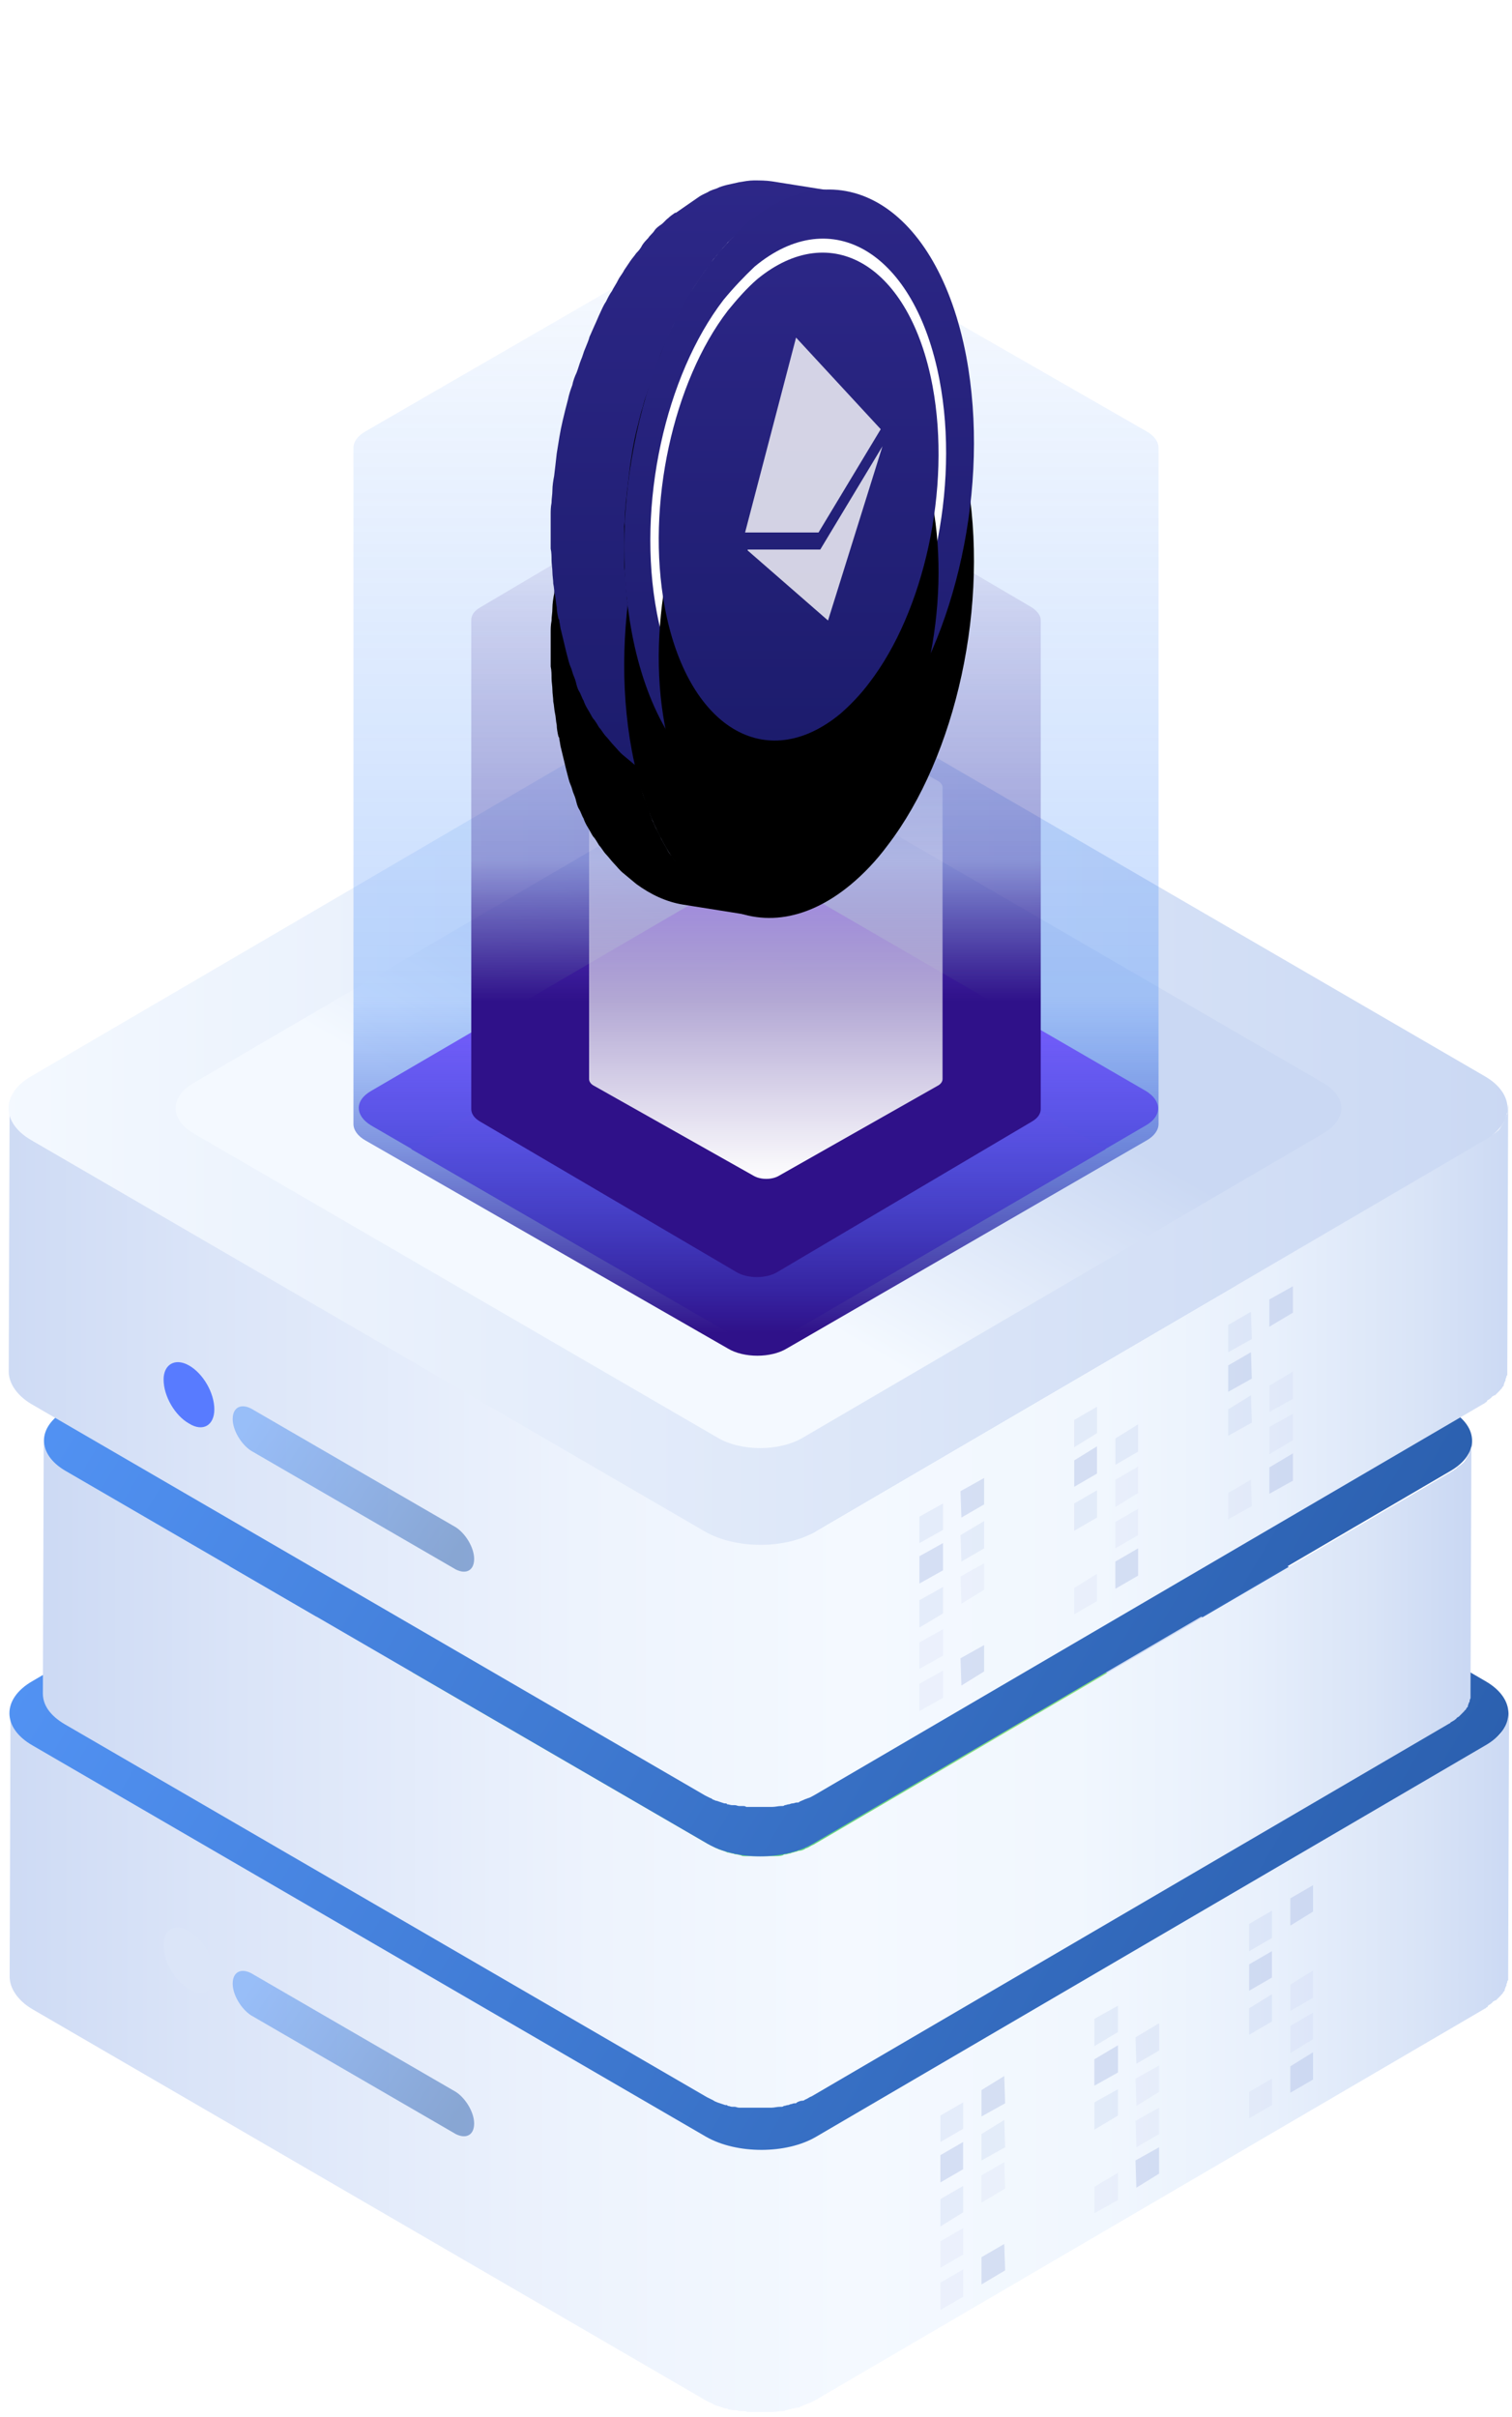 <?xml version="1.0" encoding="UTF-8"?>
<svg width="77px" height="123px" viewBox="0 0 77 123" version="1.1"
    xmlns="http://www.w3.org/2000/svg" xmlns:xlink="http://www.w3.org/1999/xlink">
    <!-- Generator: Sketch 56.3 (81716) - https://sketch.com -->
    <title>Group 9</title>
    <desc>Created with Sketch.</desc>
    <defs>
        <linearGradient x1="-0.016%" y1="50.469%" x2="99.953%" y2="50.469%"
            id="linearGradient-1">
            <stop stop-color="#CDDAF4" offset="0%"></stop>
            <stop stop-color="#DAE4F8" offset="13.14%"></stop>
            <stop stop-color="#EDF3FD" offset="38.28%"></stop>
            <stop stop-color="#F4F9FF" offset="55.66%"></stop>
            <stop stop-color="#F1F7FE" offset="72.39%"></stop>
            <stop stop-color="#E8F0FC" offset="83.73%"></stop>
            <stop stop-color="#D9E4F7" offset="93.45%"></stop>
            <stop stop-color="#CAD8F3" offset="100%"></stop>
        </linearGradient>
        <linearGradient x1="100%" y1="66.951%" x2="0%" y2="33.049%" id="linearGradient-2">
            <stop stop-color="#295DAB" offset="0%"></stop>
            <stop stop-color="#5495F7" offset="100%"></stop>
        </linearGradient>
        <linearGradient x1="36.954%" y1="63.227%" x2="63.029%" y2="36.779%"
            id="linearGradient-3">
            <stop stop-color="#F4F9FF" offset="0%"></stop>
            <stop stop-color="#CAD8F3" offset="100%"></stop>
        </linearGradient>
        <linearGradient x1="49.988%" y1="99.981%" x2="49.988%" y2="0.044%"
            id="linearGradient-4">
            <stop stop-color="#45CC86" offset="0%"></stop>
            <stop stop-color="#BAF281" offset="100%"></stop>
        </linearGradient>
        <linearGradient x1="49.986%" y1="99.977%" x2="49.986%" y2="-0.058%"
            id="linearGradient-5">
            <stop stop-color="#45CC86" offset="0%"></stop>
            <stop stop-color="#BAF281" offset="100%"></stop>
        </linearGradient>
        <linearGradient x1="0.062%" y1="50.301%" x2="100.012%" y2="50.301%"
            id="linearGradient-6">
            <stop stop-color="#CDDAF4" offset="0%"></stop>
            <stop stop-color="#DAE4F8" offset="13.14%"></stop>
            <stop stop-color="#EDF3FD" offset="38.28%"></stop>
            <stop stop-color="#F4F9FF" offset="55.66%"></stop>
            <stop stop-color="#F1F7FE" offset="72.39%"></stop>
            <stop stop-color="#E8F0FC" offset="83.73%"></stop>
            <stop stop-color="#D9E4F7" offset="93.45%"></stop>
            <stop stop-color="#CAD8F3" offset="100%"></stop>
        </linearGradient>
        <linearGradient x1="100%" y1="66.931%" x2="0%" y2="33.069%" id="linearGradient-7">
            <stop stop-color="#295DAB" offset="0%"></stop>
            <stop stop-color="#5495F7" offset="100%"></stop>
        </linearGradient>
        <linearGradient x1="-0.008%" y1="50.469%" x2="99.961%" y2="50.469%"
            id="linearGradient-8">
            <stop stop-color="#CDDAF4" offset="0%"></stop>
            <stop stop-color="#DAE4F8" offset="13.14%"></stop>
            <stop stop-color="#EDF3FD" offset="38.28%"></stop>
            <stop stop-color="#F4F9FF" offset="55.66%"></stop>
            <stop stop-color="#F1F7FE" offset="72.39%"></stop>
            <stop stop-color="#E8F0FC" offset="83.73%"></stop>
            <stop stop-color="#D9E4F7" offset="93.45%"></stop>
            <stop stop-color="#CAD8F3" offset="100%"></stop>
        </linearGradient>
        <linearGradient x1="0.057%" y1="50.007%" x2="100.005%" y2="50.007%"
            id="linearGradient-9">
            <stop stop-color="#F4F9FF" offset="0%"></stop>
            <stop stop-color="#CAD8F3" offset="100%"></stop>
        </linearGradient>
        <linearGradient x1="36.964%" y1="63.227%" x2="63.04%" y2="36.779%"
            id="linearGradient-10">
            <stop stop-color="#F4F9FF" offset="0%"></stop>
            <stop stop-color="#CAD8F3" offset="100%"></stop>
        </linearGradient>
        <linearGradient x1="50.003%" y1="99.982%" x2="50.003%" y2="0.046%"
            id="linearGradient-11">
            <stop stop-color="#7352FA" offset="0.126%"></stop>
            <stop stop-color="#A44BFE" offset="99.87%"></stop>
        </linearGradient>
        <linearGradient x1="50.004%" y1="99.978%" x2="50.004%" y2="-0.057%"
            id="linearGradient-12">
            <stop stop-color="#7352FA" offset="0.126%"></stop>
            <stop stop-color="#A44BFE" offset="99.87%"></stop>
        </linearGradient>
        <linearGradient x1="100%" y1="73.428%" x2="0%" y2="26.572%" id="linearGradient-13">
            <stop stop-color="#295DAB" offset="0%"></stop>
            <stop stop-color="#5495F7" offset="100%"></stop>
        </linearGradient>
        <linearGradient x1="59.209%" y1="98.255%" x2="59.209%" y2="-11.83%"
            id="linearGradient-14">
            <stop stop-color="#2f1189" offset="0%"></stop>
            <stop stop-color="#307FFB" stop-opacity="0.277" offset="26.819%"></stop>
            <stop stop-color="#5495F7" stop-opacity="0" offset="100%"></stop>
        </linearGradient>
        <linearGradient x1="49.983%" y1="95.336%" x2="49.983%" y2="0.113%"
            id="linearGradient-15">
            <stop stop-color="#2f1189" offset="0%"></stop>
            <stop stop-color="#2f1189" offset="5.495%"></stop>
            <stop stop-color="#2f1189" offset="16.16%"></stop>
            <stop stop-color="#2f1189" offset="30.184%"></stop>
            <stop stop-color="#2f1189" stop-opacity="0.307" offset="48.1%"></stop>
            <stop stop-color="#2f1189" stop-opacity="0" offset="100%"></stop>
        </linearGradient>
        <linearGradient x1="50.226%" y1="100.028%" x2="50.226%" y2="0.057%"
            id="linearGradient-16">
            <stop stop-color="#FFFFFF" offset="0%"></stop>
            <stop stop-color="#FFFFFF" stop-opacity="0.888" offset="11.13%"></stop>
            <stop stop-color="#FFFFFF" stop-opacity="0" offset="99.62%"></stop>
        </linearGradient>
        <linearGradient x1="50%" y1="0%" x2="50%" y2="100%" id="linearGradient-17">
            <stop stop-color="#2D2788" offset="0%"></stop>
            <stop stop-color="#1B1B6B" offset="100%"></stop>
        </linearGradient>
        <path
            d="M1.144,25.189 C1.1,25.006 1.012,24.869 0.968,24.686 C0.924,24.503 0.88,24.366 0.836,24.183 C0.792,24 0.748,23.817 0.704,23.634 C0.66,23.451 0.616,23.269 0.572,23.086 C0.528,22.949 0.528,22.811 0.484,22.629 C0.484,22.583 0.484,22.537 0.44,22.491 C0.396,22.309 0.352,22.08 0.352,21.897 C0.308,21.714 0.308,21.486 0.264,21.303 C0.22,21.12 0.22,20.891 0.176,20.709 C0.176,20.526 0.132,20.297 0.132,20.114 C0.132,19.931 0.088,19.703 0.088,19.52 C0.088,19.337 0.088,19.109 0.044,18.926 C0.044,18.743 0.044,18.56 0.044,18.331 C0.044,18.149 0.044,17.966 0.044,17.783 C0.044,17.6 0.044,17.417 0.044,17.189 C0.044,17.006 0.044,16.823 0.088,16.594 C0.088,16.366 0.132,16.183 0.132,15.954 C0.132,15.726 0.176,15.451 0.22,15.223 C0.264,14.857 0.308,14.491 0.352,14.08 C0.44,13.531 0.528,12.937 0.66,12.389 C0.748,12.023 0.836,11.657 0.924,11.337 C0.968,11.109 1.056,10.834 1.144,10.606 C1.188,10.377 1.276,10.149 1.364,9.966 C1.452,9.737 1.496,9.554 1.584,9.326 C1.672,9.143 1.716,8.914 1.804,8.731 C1.892,8.503 1.98,8.32 2.024,8.137 C2.112,7.954 2.2,7.726 2.288,7.543 C2.376,7.36 2.464,7.131 2.552,6.949 C2.64,6.766 2.728,6.537 2.86,6.354 C2.948,6.171 3.036,5.989 3.168,5.806 C3.256,5.623 3.388,5.44 3.476,5.257 C3.564,5.074 3.696,4.937 3.784,4.754 C3.872,4.617 4.004,4.434 4.092,4.297 C4.18,4.16 4.312,4.023 4.4,3.886 C4.444,3.84 4.444,3.84 4.488,3.794 C4.576,3.703 4.664,3.566 4.708,3.474 C4.796,3.337 4.928,3.2 5.016,3.109 C5.104,2.971 5.236,2.88 5.324,2.743 C5.412,2.606 5.544,2.514 5.676,2.423 C5.808,2.331 5.896,2.194 6.028,2.103 C6.116,2.011 6.248,1.92 6.38,1.829 C6.38,1.829 6.38,1.829 6.424,1.829 C6.556,1.737 6.688,1.646 6.82,1.554 C6.952,1.463 7.084,1.371 7.216,1.28 C7.348,1.189 7.48,1.097 7.612,1.006 C7.744,0.914 7.876,0.869 8.052,0.777 C8.184,0.686 8.36,0.64 8.492,0.594 C8.668,0.503 8.844,0.457 9.02,0.411 C9.24,0.366 9.416,0.32 9.636,0.274 C9.9,0.229 10.164,0.183 10.384,0.183 C10.692,0.183 11,0.183 11.308,0.229 L15.048,0.823 C14.74,0.777 14.432,0.731 14.124,0.777 C13.86,0.777 13.64,0.823 13.376,0.869 C13.156,0.914 12.98,0.96 12.76,1.006 C12.584,1.051 12.408,1.097 12.232,1.189 C12.1,1.234 11.924,1.326 11.792,1.371 C11.66,1.463 11.528,1.509 11.352,1.6 C11.22,1.691 11.088,1.783 10.956,1.874 C10.824,1.966 10.692,2.057 10.56,2.149 C10.428,2.24 10.296,2.331 10.164,2.423 C10.164,2.423 10.164,2.423 10.12,2.423 C9.988,2.514 9.9,2.606 9.768,2.697 C9.636,2.789 9.548,2.926 9.416,3.017 C9.284,3.109 9.196,3.246 9.064,3.337 C8.976,3.474 8.844,3.566 8.756,3.703 C8.668,3.84 8.536,3.931 8.448,4.069 C8.36,4.16 8.272,4.251 8.228,4.389 C8.184,4.434 8.184,4.434 8.14,4.48 C8.052,4.617 7.92,4.754 7.832,4.891 C7.744,5.029 7.612,5.211 7.524,5.349 C7.436,5.486 7.304,5.669 7.216,5.851 C7.128,6.034 6.996,6.217 6.908,6.4 C6.82,6.583 6.688,6.766 6.6,6.949 C6.512,7.131 6.424,7.314 6.292,7.543 C6.204,7.726 6.116,7.954 6.028,8.137 C5.94,8.32 5.852,8.549 5.764,8.731 C5.676,8.914 5.588,9.143 5.544,9.326 C5.456,9.509 5.412,9.737 5.324,9.92 C5.236,10.149 5.192,10.331 5.104,10.56 C5.016,10.789 4.972,10.971 4.884,11.2 C4.796,11.429 4.752,11.703 4.664,11.931 C4.576,12.297 4.488,12.617 4.4,12.983 C4.268,13.531 4.18,14.08 4.092,14.674 C4.048,15.04 4.004,15.406 3.96,15.817 C3.916,16.046 3.916,16.32 3.872,16.549 C3.872,16.777 3.828,16.96 3.828,17.189 C3.828,17.371 3.828,17.554 3.784,17.783 C3.784,17.966 3.784,18.149 3.784,18.377 C3.784,18.56 3.784,18.743 3.784,18.926 C3.784,19.109 3.784,19.291 3.784,19.52 C3.784,19.703 3.784,19.931 3.828,20.114 C3.828,20.297 3.872,20.526 3.872,20.709 C3.872,20.891 3.916,21.12 3.916,21.303 C3.916,21.486 3.96,21.714 4.004,21.897 C4.048,22.08 4.048,22.309 4.092,22.491 C4.136,22.674 4.136,22.903 4.18,23.086 C4.18,23.131 4.18,23.177 4.224,23.223 C4.268,23.36 4.268,23.497 4.312,23.68 C4.356,23.863 4.4,24.046 4.444,24.229 C4.488,24.411 4.532,24.594 4.576,24.777 C4.62,24.96 4.664,25.143 4.708,25.28 C4.752,25.463 4.796,25.6 4.884,25.783 C4.928,25.966 5.016,26.103 5.06,26.286 C5.104,26.469 5.192,26.606 5.236,26.789 C5.324,26.926 5.368,27.109 5.456,27.246 C5.544,27.429 5.632,27.566 5.676,27.703 C5.764,27.84 5.852,28.023 5.94,28.16 C6.028,28.343 6.116,28.48 6.248,28.617 C6.336,28.8 6.468,28.937 6.6,29.074 C6.732,29.257 6.864,29.394 6.996,29.531 C7.128,29.714 7.304,29.851 7.48,30.034 C7.7,30.217 7.92,30.446 8.14,30.583 C8.888,31.131 9.68,31.497 10.516,31.634 L6.776,31.04 C5.94,30.903 5.148,30.537 4.4,29.989 C4.18,29.806 3.96,29.623 3.74,29.44 C3.564,29.303 3.432,29.12 3.256,28.937 C3.124,28.8 2.992,28.617 2.86,28.48 C2.728,28.343 2.64,28.16 2.508,28.023 C2.42,27.886 2.332,27.703 2.2,27.566 C2.112,27.429 2.024,27.246 1.936,27.109 C1.848,26.971 1.76,26.789 1.716,26.651 C1.628,26.514 1.584,26.331 1.496,26.194 C1.408,26.057 1.364,25.874 1.32,25.691 C1.276,25.509 1.188,25.371 1.144,25.189 Z"
            id="path-18"></path>
        <filter x="-180.0%" y="-66.8%" width="459.9%" height="271.7%"
            filterUnits="objectBoundingBox" id="filter-19">
            <feOffset dx="0" dy="6" in="SourceAlpha" result="shadowOffsetOuter1"></feOffset>
            <feGaussianBlur stdDeviation="8" in="shadowOffsetOuter1" result="shadowBlurOuter1"></feGaussianBlur>
            <feColorMatrix values="0 0 0 0 0   0 0 0 0 0   0 0 0 0 0  0 0 0 0.029 0"
                type="matrix" in="shadowBlurOuter1"></feColorMatrix>
        </filter>
        <linearGradient x1="50%" y1="0%" x2="50%" y2="100%" id="linearGradient-20">
            <stop stop-color="#2D2788" offset="0%"></stop>
            <stop stop-color="#1B1B6B" offset="100%"></stop>
        </linearGradient>
        <path
            d="M8.184,4.389 C4.708,8.914 2.948,16.686 4.18,23.223 C5.632,30.857 10.604,33.92 15.312,30.034 C15.972,29.486 16.632,28.8 17.204,28.023 C20.68,23.497 22.44,15.726 21.208,9.143 C19.756,1.509 14.784,-1.554 10.076,2.331 C9.416,2.971 8.756,3.611 8.184,4.389 Z"
            id="path-21"></path>
        <filter x="-151.6%" y="-67.6%" width="403.2%" height="273.8%"
            filterUnits="objectBoundingBox" id="filter-22">
            <feOffset dx="0" dy="6" in="SourceAlpha" result="shadowOffsetOuter1"></feOffset>
            <feGaussianBlur stdDeviation="8" in="shadowOffsetOuter1" result="shadowBlurOuter1"></feGaussianBlur>
            <feColorMatrix values="0 0 0 0 0   0 0 0 0 0   0 0 0 0 0  0 0 0 0.029 0"
                type="matrix" in="shadowBlurOuter1"></feColorMatrix>
        </filter>
        <linearGradient x1="50%" y1="0%" x2="50%" y2="100%" id="linearGradient-23">
            <stop stop-color="#2D2788" offset="0%"></stop>
            <stop stop-color="#1B1B6B" offset="100%"></stop>
        </linearGradient>
        <path
            d="M9.064,6.811 C6.292,10.423 4.884,16.686 5.852,21.897 C6.996,28.023 11,30.446 14.784,27.337 C15.312,26.88 15.84,26.331 16.28,25.737 C19.052,22.126 20.46,15.863 19.492,10.651 C18.348,4.526 14.344,2.103 10.56,5.211 C10.032,5.669 9.548,6.217 9.064,6.811 Z"
            id="path-24"></path>
        <filter x="-189.5%" y="-84.6%" width="479.0%" height="317.4%"
            filterUnits="objectBoundingBox" id="filter-25">
            <feOffset dx="0" dy="6" in="SourceAlpha" result="shadowOffsetOuter1"></feOffset>
            <feGaussianBlur stdDeviation="8" in="shadowOffsetOuter1" result="shadowBlurOuter1"></feGaussianBlur>
            <feColorMatrix values="0 0 0 0 0   0 0 0 0 0   0 0 0 0 0  0 0 0 0.029 0"
                type="matrix" in="shadowBlurOuter1"></feColorMatrix>
        </filter>
    </defs>
    <g id="Invision-3" stroke="none" stroke-width="1" fill="none" fill-rule="evenodd">
        <g id="Home---Dark-Theme-2" transform="translate(-1180, -399)">
            <g id="Group-9" transform="translate(1180, 408)">
                <g id="Group" transform="translate(0, 25)">
                    <g transform="translate(0.446, 30.884)" id="Path">
                        <path
                            d="M76.359,22.425 C76.359,22.469 76.359,22.514 76.359,22.559 C76.359,22.604 76.359,22.649 76.314,22.649 C76.314,22.693 76.314,22.738 76.27,22.783 C76.27,22.828 76.225,22.828 76.225,22.872 C76.225,22.917 76.18,22.962 76.18,23.007 C76.18,23.051 76.136,23.051 76.136,23.096 C76.091,23.141 76.091,23.186 76.047,23.23 C76.047,23.275 76.002,23.275 76.002,23.32 C75.958,23.365 75.913,23.454 75.824,23.499 C75.824,23.499 75.779,23.544 75.779,23.544 C75.735,23.588 75.69,23.588 75.646,23.633 C75.601,23.678 75.557,23.678 75.512,23.723 C75.468,23.767 75.423,23.767 75.379,23.812 C75.334,23.857 75.289,23.857 75.245,23.902 L41.164,43.82 C41.031,43.909 40.941,43.954 40.808,43.999 C40.763,43.999 40.719,44.044 40.674,44.044 C40.585,44.088 40.451,44.133 40.362,44.178 C40.318,44.178 40.273,44.223 40.229,44.223 C40.184,44.223 40.095,44.268 40.006,44.268 C39.961,44.268 39.917,44.312 39.828,44.312 C39.739,44.312 39.694,44.357 39.605,44.357 C39.56,44.357 39.516,44.357 39.471,44.402 C39.338,44.447 39.159,44.447 39.026,44.447 C38.981,44.447 38.937,44.447 38.892,44.447 C38.803,44.447 38.714,44.447 38.625,44.447 C38.58,44.447 38.491,44.447 38.447,44.447 C38.358,44.447 38.313,44.447 38.224,44.447 C38.179,44.447 38.09,44.447 38.046,44.447 C37.957,44.447 37.912,44.447 37.823,44.447 C37.778,44.447 37.689,44.447 37.645,44.447 C37.556,44.447 37.511,44.447 37.467,44.402 C37.422,44.402 37.333,44.402 37.288,44.357 C37.199,44.357 37.155,44.312 37.066,44.312 C37.021,44.312 36.976,44.312 36.887,44.268 C36.798,44.268 36.709,44.223 36.62,44.223 C36.576,44.223 36.531,44.178 36.486,44.178 C36.353,44.133 36.219,44.088 36.085,44.044 C35.996,43.999 35.952,43.999 35.907,43.954 C35.863,43.954 35.818,43.909 35.818,43.909 C35.729,43.865 35.64,43.82 35.551,43.775 L1.247,23.857 C0.49,23.409 0.089,22.828 0.089,22.201 L0.045,35.718 C0.045,36.3 0.445,36.927 1.203,37.375 L35.506,57.293 C35.595,57.337 35.685,57.382 35.774,57.427 C35.818,57.427 35.863,57.472 35.863,57.472 C35.907,57.516 35.996,57.516 36.041,57.561 C36.041,57.561 36.041,57.561 36.085,57.561 C36.219,57.606 36.353,57.651 36.486,57.695 C36.486,57.695 36.486,57.695 36.531,57.695 C36.576,57.695 36.62,57.695 36.62,57.74 C36.709,57.74 36.798,57.785 36.887,57.785 C36.887,57.785 36.932,57.785 36.932,57.785 C36.976,57.785 37.021,57.785 37.021,57.785 C37.11,57.785 37.155,57.83 37.244,57.83 C37.288,57.83 37.288,57.83 37.333,57.83 C37.377,57.83 37.377,57.83 37.422,57.83 C37.467,57.83 37.556,57.83 37.6,57.875 C37.645,57.875 37.645,57.875 37.689,57.875 C37.734,57.875 37.734,57.875 37.778,57.875 C37.867,57.875 37.912,57.875 38.001,57.875 C38.046,57.875 38.046,57.875 38.09,57.875 C38.135,57.875 38.135,57.875 38.179,57.875 C38.268,57.875 38.313,57.875 38.402,57.875 C38.447,57.875 38.491,57.875 38.491,57.875 C38.491,57.875 38.536,57.875 38.536,57.875 C38.625,57.875 38.714,57.875 38.803,57.875 C38.848,57.875 38.892,57.875 38.892,57.875 C38.892,57.875 38.892,57.875 38.937,57.875 C39.07,57.875 39.249,57.83 39.382,57.83 C39.382,57.83 39.382,57.83 39.427,57.83 C39.471,57.83 39.516,57.83 39.56,57.785 C39.649,57.785 39.694,57.74 39.783,57.74 C39.828,57.74 39.872,57.695 39.961,57.695 C40.05,57.695 40.095,57.651 40.184,57.651 C40.184,57.651 40.229,57.651 40.229,57.651 C40.273,57.651 40.273,57.651 40.318,57.606 C40.407,57.561 40.54,57.516 40.63,57.472 C40.674,57.472 40.719,57.427 40.763,57.427 C40.897,57.382 41.031,57.293 41.12,57.248 L75.2,37.33 C75.2,37.33 75.245,37.33 75.245,37.285 C75.289,37.285 75.334,37.24 75.334,37.195 C75.379,37.151 75.423,37.151 75.468,37.106 C75.512,37.061 75.557,37.061 75.557,37.016 C75.601,36.972 75.646,36.972 75.69,36.927 C75.69,36.927 75.69,36.927 75.735,36.927 C75.735,36.927 75.779,36.882 75.779,36.882 C75.824,36.837 75.913,36.748 75.958,36.703 C75.958,36.703 76.002,36.658 76.002,36.658 C76.002,36.658 76.002,36.614 76.047,36.614 C76.091,36.569 76.091,36.524 76.136,36.479 C76.136,36.479 76.18,36.435 76.18,36.435 C76.18,36.435 76.18,36.435 76.18,36.39 C76.18,36.345 76.225,36.3 76.225,36.256 C76.225,36.211 76.27,36.211 76.27,36.166 C76.27,36.166 76.27,36.166 76.27,36.121 C76.27,36.076 76.314,36.032 76.314,35.987 C76.314,35.942 76.314,35.942 76.359,35.897 C76.359,35.897 76.359,35.897 76.359,35.897 C76.359,35.853 76.359,35.808 76.359,35.763 C76.359,35.718 76.359,35.718 76.359,35.674 C76.359,35.674 76.359,35.629 76.359,35.629 L76.403,22.111 C76.359,22.38 76.359,22.425 76.359,22.425 Z"
                            fill="url(#linearGradient-1)" fill-rule="nonzero"></path>
                        <path
                            d="M75.2,20.679 C76.76,21.574 76.76,23.051 75.2,23.947 L41.12,43.865 C39.605,44.76 37.066,44.76 35.506,43.865 L1.203,23.947 C-0.356,23.051 -0.356,21.574 1.203,20.679 L35.284,0.761 C36.798,-0.134 39.338,-0.134 40.897,0.761 L75.2,20.679 Z"
                            fill="url(#linearGradient-2)"></path>
                        <path
                            d="M67.003,21.037 C68.206,21.753 68.206,22.872 67.003,23.588 L40.496,39.075 C39.293,39.792 37.333,39.792 36.13,39.075 L9.445,23.588 C8.242,22.872 8.242,21.753 9.445,21.037 L35.952,5.55 C37.155,4.834 39.115,4.834 40.318,5.55 L67.003,21.037 Z"
                            fill="url(#linearGradient-3)" fill-rule="nonzero"></path>
                        <path
                            d="M57.959,21.44 C58.761,21.932 58.806,22.693 57.959,23.186 L39.783,33.794 C38.981,34.286 37.6,34.286 36.798,33.794 L18.488,23.186 C17.686,22.693 17.642,21.932 18.488,21.44 L36.665,10.832 C37.467,10.34 38.848,10.34 39.649,10.832 L57.959,21.44 Z"
                            fill="url(#linearGradient-4)" fill-rule="nonzero"></path>
                        <path
                            d="M39.783,33.794 L55.91,24.394 L39.649,14.995 C38.848,14.502 37.467,14.502 36.665,14.995 L20.538,24.394 L36.798,33.794 C37.6,34.286 38.937,34.286 39.783,33.794 Z"
                            fill="url(#linearGradient-5)" fill-rule="nonzero"></path>
                    </g>
                    <g transform="translate(1.782, 17.904)" id="Path">
                        <path
                            d="M73.196,21.53 C73.196,21.574 73.196,21.619 73.196,21.664 C73.196,21.709 73.196,21.709 73.151,21.753 C73.151,21.798 73.151,21.843 73.106,21.888 C73.106,21.932 73.062,21.932 73.062,21.977 C73.062,22.022 73.017,22.067 73.017,22.111 C73.017,22.156 72.973,22.156 72.973,22.201 C72.928,22.246 72.928,22.29 72.884,22.335 C72.884,22.38 72.839,22.38 72.839,22.425 C72.795,22.469 72.75,22.559 72.661,22.604 C72.661,22.604 72.616,22.649 72.616,22.649 C72.572,22.693 72.527,22.693 72.483,22.738 C72.438,22.783 72.394,22.783 72.394,22.828 C72.349,22.872 72.305,22.872 72.26,22.917 C72.215,22.962 72.171,22.962 72.126,23.007 L39.649,41.985 C39.516,42.03 39.427,42.119 39.293,42.164 C39.249,42.164 39.204,42.209 39.204,42.209 C39.115,42.253 39.026,42.298 38.892,42.298 C38.848,42.298 38.803,42.343 38.758,42.343 C38.714,42.343 38.625,42.388 38.58,42.388 C38.536,42.388 38.491,42.432 38.447,42.432 C38.358,42.432 38.313,42.477 38.224,42.477 C38.179,42.477 38.135,42.477 38.09,42.522 C37.957,42.567 37.823,42.567 37.645,42.567 C37.6,42.567 37.556,42.567 37.511,42.567 C37.422,42.567 37.333,42.567 37.244,42.567 C37.199,42.567 37.155,42.567 37.066,42.567 C36.976,42.567 36.932,42.567 36.843,42.567 C36.798,42.567 36.709,42.567 36.665,42.567 C36.62,42.567 36.531,42.567 36.486,42.567 C36.442,42.567 36.353,42.567 36.308,42.567 C36.264,42.567 36.175,42.567 36.13,42.567 C36.085,42.567 35.996,42.567 35.952,42.522 C35.863,42.522 35.818,42.477 35.729,42.477 C35.685,42.477 35.64,42.477 35.551,42.432 C35.462,42.432 35.373,42.388 35.328,42.388 C35.284,42.388 35.239,42.388 35.194,42.343 C35.061,42.298 34.927,42.253 34.794,42.209 C34.749,42.164 34.66,42.164 34.615,42.119 C34.571,42.119 34.571,42.074 34.526,42.074 C34.437,42.03 34.348,41.985 34.259,41.94 L1.559,22.962 C0.802,22.514 0.445,21.977 0.445,21.395 L0.401,34.286 C0.401,34.868 0.757,35.405 1.515,35.853 L34.214,54.831 C34.303,54.876 34.393,54.92 34.482,54.965 C34.526,54.965 34.526,55.01 34.571,55.01 C34.615,55.055 34.66,55.055 34.749,55.099 C34.749,55.099 34.749,55.099 34.749,55.099 C34.883,55.144 35.016,55.189 35.15,55.234 C35.15,55.234 35.15,55.234 35.194,55.234 C35.239,55.234 35.239,55.234 35.284,55.278 C35.373,55.278 35.417,55.323 35.506,55.323 C35.506,55.323 35.551,55.323 35.551,55.323 C35.595,55.323 35.595,55.323 35.64,55.323 C35.685,55.323 35.774,55.368 35.863,55.368 C35.907,55.368 35.907,55.368 35.952,55.368 C35.996,55.368 35.996,55.368 36.041,55.368 C36.085,55.368 36.175,55.368 36.219,55.368 C36.264,55.368 36.264,55.368 36.308,55.368 C36.353,55.368 36.353,55.368 36.397,55.368 C36.442,55.368 36.531,55.368 36.576,55.368 C36.62,55.368 36.62,55.368 36.665,55.368 C36.709,55.368 36.709,55.368 36.754,55.368 C36.843,55.368 36.887,55.368 36.976,55.368 C37.021,55.368 37.066,55.368 37.066,55.368 C37.066,55.368 37.11,55.368 37.11,55.368 C37.199,55.368 37.288,55.368 37.377,55.368 C37.422,55.368 37.467,55.368 37.467,55.368 C37.467,55.368 37.467,55.368 37.511,55.368 C37.645,55.368 37.778,55.323 37.957,55.323 C37.957,55.323 37.957,55.323 38.001,55.323 C38.046,55.323 38.09,55.323 38.135,55.278 C38.224,55.278 38.268,55.234 38.358,55.234 C38.402,55.234 38.447,55.189 38.491,55.189 C38.536,55.189 38.625,55.144 38.669,55.144 C38.669,55.144 38.714,55.144 38.714,55.144 C38.758,55.144 38.758,55.144 38.803,55.099 C38.892,55.055 38.981,55.01 39.115,55.01 C39.159,55.01 39.204,54.965 39.204,54.965 C39.338,54.92 39.427,54.831 39.56,54.786 L72.037,35.808 C72.037,35.808 72.082,35.808 72.082,35.763 C72.126,35.763 72.126,35.718 72.171,35.718 C72.215,35.674 72.26,35.674 72.305,35.629 C72.349,35.584 72.394,35.584 72.394,35.539 C72.438,35.495 72.483,35.495 72.527,35.45 C72.527,35.45 72.527,35.45 72.527,35.45 C72.527,35.45 72.572,35.405 72.572,35.405 C72.616,35.36 72.706,35.271 72.75,35.226 C72.75,35.226 72.795,35.181 72.795,35.181 C72.795,35.181 72.795,35.137 72.839,35.137 C72.884,35.092 72.884,35.047 72.928,35.002 C72.928,35.002 72.973,34.957 72.973,34.957 C72.973,34.957 72.973,34.957 72.973,34.913 C72.973,34.868 73.017,34.823 73.017,34.778 C73.017,34.734 73.062,34.734 73.062,34.689 C73.062,34.689 73.062,34.689 73.062,34.644 C73.062,34.599 73.106,34.555 73.106,34.51 C73.106,34.465 73.106,34.465 73.106,34.42 C73.106,34.42 73.106,34.42 73.106,34.42 C73.106,34.376 73.106,34.331 73.106,34.286 C73.106,34.241 73.106,34.241 73.106,34.197 C73.106,34.197 73.106,34.152 73.106,34.152 L73.151,21.261 C73.196,21.44 73.196,21.485 73.196,21.53 Z"
                            fill="url(#linearGradient-6)" fill-rule="nonzero"></path>
                        <path
                            d="M72.082,19.873 C73.552,20.724 73.552,22.111 72.082,22.962 L39.605,41.94 C38.135,42.79 35.729,42.79 34.259,41.94 L1.559,22.962 C0.089,22.111 0.089,20.724 1.559,19.873 L34.036,0.895 C35.506,0.045 37.912,0.045 39.382,0.895 L72.082,19.873 Z"
                            fill="url(#linearGradient-7)"></path>
                    </g>
                    <g fill-rule="nonzero" id="Path">
                        <path
                            d="M76.76,22.514 C76.76,22.559 76.76,22.604 76.76,22.649 C76.76,22.693 76.76,22.738 76.715,22.738 C76.715,22.783 76.715,22.828 76.67,22.872 C76.67,22.917 76.626,22.917 76.626,22.962 C76.626,23.007 76.581,23.051 76.581,23.096 C76.581,23.141 76.537,23.141 76.537,23.186 C76.492,23.23 76.492,23.275 76.448,23.32 C76.448,23.365 76.403,23.365 76.403,23.409 C76.359,23.454 76.314,23.544 76.225,23.588 C76.225,23.588 76.18,23.633 76.18,23.633 C76.136,23.678 76.091,23.678 76.047,23.723 C76.002,23.767 75.958,23.767 75.913,23.812 C75.869,23.857 75.824,23.857 75.779,23.902 C75.735,23.947 75.69,23.947 75.646,23.991 L41.565,43.909 C41.431,43.999 41.342,44.044 41.209,44.088 C41.164,44.088 41.12,44.133 41.075,44.133 C40.986,44.178 40.852,44.223 40.763,44.268 C40.719,44.268 40.674,44.312 40.63,44.312 C40.585,44.312 40.496,44.357 40.407,44.357 C40.362,44.357 40.318,44.402 40.229,44.402 C40.14,44.402 40.095,44.447 40.006,44.447 C39.961,44.447 39.917,44.447 39.872,44.491 C39.739,44.536 39.56,44.536 39.427,44.536 C39.382,44.536 39.338,44.536 39.293,44.536 C39.204,44.536 39.115,44.536 39.026,44.536 C38.981,44.536 38.892,44.536 38.848,44.536 C38.758,44.536 38.714,44.536 38.625,44.536 C38.58,44.536 38.491,44.536 38.447,44.536 C38.358,44.536 38.313,44.536 38.224,44.536 C38.179,44.536 38.09,44.536 38.046,44.536 C37.957,44.536 37.912,44.536 37.867,44.491 C37.823,44.491 37.734,44.491 37.689,44.447 C37.6,44.447 37.556,44.402 37.467,44.402 C37.422,44.402 37.377,44.402 37.288,44.357 C37.199,44.357 37.11,44.312 37.021,44.312 C36.976,44.312 36.932,44.268 36.887,44.268 C36.754,44.223 36.62,44.178 36.486,44.133 C36.397,44.088 36.353,44.088 36.308,44.044 C36.264,44.044 36.219,43.999 36.219,43.999 C36.13,43.954 36.041,43.909 35.952,43.865 L1.648,23.947 C0.891,23.499 0.49,22.917 0.49,22.29 L0.445,35.808 C0.445,36.39 0.846,37.016 1.604,37.464 L35.907,57.382 C35.996,57.427 36.085,57.472 36.175,57.516 C36.219,57.516 36.264,57.561 36.264,57.561 C36.308,57.606 36.397,57.606 36.442,57.651 C36.442,57.651 36.442,57.651 36.486,57.651 C36.62,57.695 36.754,57.74 36.887,57.785 C36.887,57.785 36.887,57.785 36.932,57.785 C36.976,57.785 37.021,57.785 37.021,57.83 C37.11,57.83 37.199,57.875 37.288,57.875 C37.288,57.875 37.333,57.875 37.333,57.875 C37.377,57.875 37.422,57.875 37.422,57.875 C37.511,57.875 37.556,57.919 37.645,57.919 C37.689,57.919 37.689,57.919 37.734,57.919 C37.778,57.919 37.778,57.919 37.823,57.919 C37.867,57.919 37.957,57.919 38.001,57.964 C38.046,57.964 38.046,57.964 38.09,57.964 C38.135,57.964 38.135,57.964 38.179,57.964 C38.268,57.964 38.313,57.964 38.402,57.964 C38.447,57.964 38.447,57.964 38.491,57.964 C38.536,57.964 38.536,57.964 38.58,57.964 C38.669,57.964 38.714,57.964 38.803,57.964 C38.848,57.964 38.892,57.964 38.892,57.964 C38.892,57.964 38.937,57.964 38.937,57.964 C39.026,57.964 39.115,57.964 39.204,57.964 C39.249,57.964 39.293,57.964 39.293,57.964 C39.293,57.964 39.293,57.964 39.338,57.964 C39.471,57.964 39.649,57.919 39.783,57.919 C39.783,57.919 39.783,57.919 39.828,57.919 C39.872,57.919 39.917,57.919 39.961,57.875 C40.05,57.875 40.095,57.83 40.184,57.83 C40.229,57.83 40.273,57.785 40.362,57.785 C40.451,57.785 40.496,57.74 40.585,57.74 C40.585,57.74 40.63,57.74 40.63,57.74 C40.674,57.74 40.674,57.74 40.719,57.695 C40.808,57.651 40.941,57.606 41.031,57.561 C41.075,57.561 41.12,57.516 41.164,57.516 C41.298,57.472 41.431,57.382 41.521,57.337 L75.601,37.419 C75.601,37.419 75.646,37.419 75.646,37.375 C75.69,37.375 75.735,37.33 75.735,37.285 C75.779,37.24 75.824,37.24 75.869,37.195 C75.913,37.151 75.958,37.151 75.958,37.106 C76.002,37.061 76.047,37.061 76.091,37.016 C76.091,37.016 76.091,37.016 76.136,37.016 C76.136,37.016 76.18,36.972 76.18,36.972 C76.225,36.927 76.314,36.837 76.359,36.793 C76.359,36.793 76.403,36.748 76.403,36.748 C76.403,36.748 76.403,36.703 76.448,36.703 C76.492,36.658 76.492,36.614 76.537,36.569 C76.537,36.569 76.581,36.524 76.581,36.524 C76.581,36.524 76.581,36.524 76.581,36.479 C76.581,36.435 76.626,36.39 76.626,36.345 C76.626,36.3 76.67,36.3 76.67,36.256 C76.67,36.256 76.67,36.256 76.67,36.211 C76.67,36.166 76.715,36.121 76.715,36.076 C76.715,36.032 76.715,36.032 76.76,35.987 C76.76,35.987 76.76,35.987 76.76,35.987 C76.76,35.942 76.76,35.897 76.76,35.853 C76.76,35.808 76.76,35.808 76.76,35.763 C76.76,35.763 76.76,35.718 76.76,35.718 L76.804,22.201 C76.76,22.469 76.76,22.514 76.76,22.514 Z"
                            fill="url(#linearGradient-8)"></path>
                        <path
                            d="M75.601,20.769 C77.161,21.664 77.161,23.141 75.601,24.036 L41.521,43.954 C40.006,44.849 37.467,44.849 35.907,43.954 L1.604,24.036 C0.045,23.141 0.045,21.664 1.604,20.769 L35.685,0.85 C37.199,-0.045 39.739,-0.045 41.298,0.85 L75.601,20.769 Z"
                            fill="url(#linearGradient-9)"></path>
                        <path
                            d="M67.404,21.127 C68.607,21.843 68.607,22.962 67.404,23.678 L40.897,39.165 C39.694,39.881 37.734,39.881 36.531,39.165 L9.846,23.678 C8.643,22.962 8.643,21.843 9.846,21.127 L36.353,5.64 C37.556,4.924 39.516,4.924 40.719,5.64 L67.404,21.127 Z"
                            fill="url(#linearGradient-10)"></path>
                        <path
                            d="M58.36,21.53 C59.162,22.022 59.207,22.783 58.36,23.275 L40.184,33.883 C39.382,34.376 38.001,34.376 37.199,33.883 L18.889,23.275 C18.087,22.783 18.043,22.022 18.889,21.53 L37.066,10.921 C37.867,10.429 39.249,10.429 40.05,10.921 L58.36,21.53 Z"
                            fill="url(#linearGradient-11)"></path>
                        <path
                            d="M40.184,33.883 L56.311,24.484 L40.05,15.084 C39.249,14.592 37.867,14.592 37.066,15.084 L20.938,24.484 L37.199,33.883 C38.001,34.376 39.382,34.376 40.184,33.883 Z"
                            fill="url(#linearGradient-12)"></path>
                    </g>
                    <g transform="translate(46.777, 31.332)" fill="#AEBDE6"
                        fill-rule="nonzero" id="Path">
                        <g transform="translate(17.82, 0)">
                            <g opacity="0.43">
                                <polygon
                                    points="0.045 0.806 0.045 2.193 1.247 1.477 1.247 0.134"></polygon>
                            </g>
                            <g opacity="0.13" transform="translate(0, 4.476)">
                                <polygon
                                    points="0.045 0.716 0.045 2.059 1.247 1.388 1.247 0"></polygon>
                            </g>
                            <g opacity="0.13" transform="translate(0, 6.266)">
                                <polygon
                                    points="0.045 1.029 0.045 2.417 1.247 1.701 1.247 0.358"></polygon>
                            </g>
                            <g opacity="0.43" transform="translate(0, 8.504)">
                                <polygon
                                    points="0.045 0.85 0.045 2.193 1.247 1.522 1.247 0.134"></polygon>
                            </g>
                        </g>
                        <g transform="translate(15.592, 1.343)">
                            <g opacity="0.22">
                                <polygon
                                    points="0.178 0.761 0.178 2.148 1.381 1.477 1.336 0.09"></polygon>
                            </g>
                            <g opacity="0.43" transform="translate(0, 1.79)">
                                <polygon
                                    points="0.178 1.029 0.178 2.372 1.381 1.701 1.336 0.358"></polygon>
                            </g>
                            <g opacity="0.22" transform="translate(0, 4.028)">
                                <polygon
                                    points="0.178 1.029 0.178 2.372 1.381 1.701 1.336 0.313"></polygon>
                            </g>
                            <g opacity="0.13" transform="translate(0, 8.504)">
                                <polygon
                                    points="0.178 0.806 0.178 2.148 1.381 1.477 1.336 0.134"></polygon>
                            </g>
                        </g>
                        <g transform="translate(9.801, 7.162)">
                            <g opacity="0.22">
                                <polygon
                                    points="0.223 0.716 0.223 2.059 1.381 1.388 1.381 0"></polygon>
                            </g>
                            <g opacity="0.13" transform="translate(0, 1.79)">
                                <polygon
                                    points="0.223 1.029 0.223 2.417 1.381 1.701 1.381 0.358"></polygon>
                            </g>
                            <g opacity="0.13" transform="translate(0, 4.028)">
                                <polygon
                                    points="0.223 0.94 0.223 2.283 1.381 1.611 1.381 0.269"></polygon>
                            </g>
                            <g opacity="0.43" transform="translate(0, 6.266)">
                                <polygon
                                    points="0.223 0.716 0.223 2.104 1.381 1.432 1.381 0.045"></polygon>
                            </g>
                        </g>
                        <g transform="translate(7.573, 6.266)">
                            <g opacity="0.22">
                                <polygon
                                    points="0.356 0.671 0.356 2.059 1.515 1.343 1.515 0"></polygon>
                            </g>
                            <g opacity="0.43" transform="translate(0, 1.79)">
                                <polygon
                                    points="0.356 0.94 0.356 2.283 1.515 1.611 1.515 0.224"></polygon>
                            </g>
                            <g opacity="0.22" transform="translate(0, 4.028)">
                                <polygon
                                    points="0.356 0.895 0.356 2.283 1.515 1.611 1.515 0.224"></polygon>
                            </g>
                            <g opacity="0.13" transform="translate(0, 8.504)">
                                <polygon
                                    points="0.356 0.716 0.356 2.059 1.515 1.388 1.515 0"></polygon>
                            </g>
                        </g>
                        <g transform="translate(1.782, 9.847)">
                            <g opacity="0.43">
                                <polygon
                                    points="0.356 0.716 0.401 2.059 1.559 1.388 1.559 0.045"></polygon>
                            </g>
                            <g opacity="0.22" transform="translate(0, 2.238)">
                                <polygon
                                    points="0.356 0.716 0.401 2.059 1.559 1.388 1.559 0"></polygon>
                            </g>
                            <g opacity="0.13" transform="translate(0, 4.028)">
                                <polygon
                                    points="0.356 1.029 0.401 2.417 1.559 1.701 1.559 0.358"></polygon>
                            </g>
                            <g opacity="0.43" transform="translate(0, 8.504)">
                                <polygon
                                    points="0.356 0.716 0.401 2.104 1.559 1.388 1.559 0.045"></polygon>
                            </g>
                        </g>
                        <g transform="translate(0, 11.19)">
                            <g opacity="0.22">
                                <polygon
                                    points="0.045 0.671 0.045 2.014 1.247 1.343 1.247 0"></polygon>
                            </g>
                            <g opacity="0.43" transform="translate(0, 1.79)">
                                <polyline
                                    points="0.045 0.895 0.045 2.283 1.247 1.611 1.247 0.224"></polyline>
                            </g>
                            <g opacity="0.22" transform="translate(0, 4.028)">
                                <polygon
                                    points="0.045 0.895 0.045 2.283 1.247 1.567 1.247 0.224"></polygon>
                            </g>
                            <g opacity="0.13" transform="translate(0, 6.266)">
                                <polygon
                                    points="0.045 0.806 0.045 2.148 1.247 1.477 1.247 0.134"></polygon>
                            </g>
                            <g opacity="0.13" transform="translate(0, 8.504)">
                                <polygon
                                    points="0.045 0.671 0.045 2.059 1.247 1.388 1.247 0"></polygon>
                            </g>
                        </g>
                    </g>
                    <g transform="translate(47.668, 61.769)" fill="#AEBDE6"
                        fill-rule="nonzero" id="Path">
                        <g transform="translate(17.82, 0)">
                            <g opacity="0.43">
                                <polygon
                                    points="0.223 0.85 0.223 2.238 1.381 1.522 1.381 0.179"></polygon>
                            </g>
                            <g opacity="0.13" transform="translate(0, 4.476)">
                                <polygon
                                    points="0.223 0.761 0.223 2.104 1.381 1.432 1.381 0.045"></polygon>
                            </g>
                            <g opacity="0.13" transform="translate(0, 6.266)">
                                <polygon
                                    points="0.223 1.074 0.223 2.462 1.381 1.746 1.381 0.403"></polygon>
                            </g>
                            <g opacity="0.43" transform="translate(0, 8.504)">
                                <polygon
                                    points="0.223 0.895 0.223 2.238 1.381 1.567 1.381 0.179"></polygon>
                            </g>
                        </g>
                        <g transform="translate(15.592, 1.343)">
                            <g opacity="0.22">
                                <polygon
                                    points="0.356 0.806 0.356 2.193 1.515 1.522 1.515 0.134"></polygon>
                            </g>
                            <g opacity="0.43" transform="translate(0, 1.79)">
                                <polygon
                                    points="0.356 1.074 0.356 2.417 1.515 1.746 1.515 0.403"></polygon>
                            </g>
                            <g opacity="0.22" transform="translate(0, 4.028)">
                                <polygon
                                    points="0.356 1.074 0.356 2.417 1.515 1.746 1.515 0.358"></polygon>
                            </g>
                            <g opacity="0.13" transform="translate(0, 8.504)">
                                <polygon
                                    points="0.356 0.85 0.356 2.193 1.515 1.522 1.515 0.179"></polygon>
                            </g>
                        </g>
                        <g transform="translate(9.801, 7.162)">
                            <g opacity="0.22">
                                <polygon
                                    points="0.356 0.761 0.401 2.104 1.559 1.432 1.559 0.045"></polygon>
                            </g>
                            <g opacity="0.13" transform="translate(0, 1.79)">
                                <polygon
                                    points="0.356 1.074 0.401 2.462 1.559 1.746 1.559 0.403"></polygon>
                            </g>
                            <g opacity="0.13" transform="translate(0, 4.028)">
                                <polygon
                                    points="0.356 0.985 0.401 2.328 1.559 1.656 1.559 0.313"></polygon>
                            </g>
                            <g opacity="0.43" transform="translate(0, 6.266)">
                                <polygon
                                    points="0.356 0.761 0.401 2.148 1.559 1.432 1.559 0.09"></polygon>
                            </g>
                        </g>
                        <g transform="translate(8.019, 6.266)">
                            <g opacity="0.22">
                                <polygon
                                    points="0.045 0.716 0.045 2.104 1.247 1.388 1.247 0.045"></polygon>
                            </g>
                            <g opacity="0.43" transform="translate(0, 1.79)">
                                <polygon
                                    points="0.045 0.985 0.045 2.328 1.247 1.656 1.247 0.269"></polygon>
                            </g>
                            <g opacity="0.22" transform="translate(0, 4.028)">
                                <polygon
                                    points="0.045 0.94 0.045 2.328 1.247 1.611 1.247 0.269"></polygon>
                            </g>
                            <g opacity="0.13" transform="translate(0, 8.504)">
                                <polygon
                                    points="0.045 0.761 0.045 2.104 1.247 1.432 1.247 0.045"></polygon>
                            </g>
                        </g>
                        <g transform="translate(2.227, 9.847)">
                            <g opacity="0.43">
                                <polygon
                                    points="0.089 0.761 0.089 2.104 1.292 1.432 1.247 0.045"></polygon>
                            </g>
                            <g opacity="0.22" transform="translate(0, 2.238)">
                                <polygon
                                    points="0.089 0.761 0.089 2.104 1.292 1.432 1.247 0.045"></polygon>
                            </g>
                            <g opacity="0.13" transform="translate(0, 4.028)">
                                <polygon
                                    points="0.089 1.074 0.089 2.462 1.292 1.746 1.247 0.403"></polygon>
                            </g>
                            <g opacity="0.43" transform="translate(0, 8.504)">
                                <polygon
                                    points="0.089 0.761 0.089 2.148 1.292 1.432 1.247 0.09"></polygon>
                            </g>
                        </g>
                        <g transform="translate(0, 11.19)">
                            <g opacity="0.22">
                                <polygon
                                    points="0.223 0.716 0.223 2.059 1.381 1.388 1.381 0.045"></polygon>
                            </g>
                            <g opacity="0.43" transform="translate(0, 1.79)">
                                <polyline
                                    points="0.223 0.94 0.223 2.328 1.381 1.656 1.381 0.269"></polyline>
                            </g>
                            <g opacity="0.22" transform="translate(0, 4.028)">
                                <polygon
                                    points="0.223 0.94 0.223 2.328 1.381 1.611 1.381 0.269"></polygon>
                            </g>
                            <g opacity="0.13" transform="translate(0, 6.266)">
                                <polygon
                                    points="0.223 0.85 0.223 2.193 1.381 1.522 1.381 0.179"></polygon>
                            </g>
                            <g opacity="0.13" transform="translate(0, 8.504)">
                                <polygon
                                    points="0.223 0.716 0.223 2.104 1.381 1.432 1.381 0.045"></polygon>
                            </g>
                        </g>
                    </g>
                    <g transform="translate(8.019, 34.913)" id="Path">
                        <path
                            d="M1.604,0.582 C2.317,0.985 2.896,1.969 2.896,2.82 C2.896,3.626 2.317,3.984 1.604,3.536 C0.891,3.133 0.312,2.148 0.312,1.298 C0.312,0.537 0.891,0.179 1.604,0.582 Z"
                            fill="#587BFF" fill-rule="nonzero"></path>
                        <g opacity="0.5" transform="translate(3.564, 2.238)"
                            fill="url(#linearGradient-13)">
                            <path
                                d="M11.628,6.58 C12.118,6.893 12.563,7.609 12.563,8.191 C12.563,8.773 12.162,8.997 11.628,8.728 L1.203,2.686 C0.713,2.372 0.267,1.656 0.267,1.074 C0.267,0.492 0.668,0.269 1.203,0.537 L11.628,6.58 Z"></path>
                        </g>
                    </g>
                    <g transform="translate(8.019, 64.007)" id="Path">
                        <path
                            d="M1.604,0.269 C2.317,0.671 2.896,1.656 2.896,2.507 C2.896,3.312 2.317,3.67 1.604,3.223 C0.891,2.82 0.312,1.835 0.312,0.985 C0.312,0.179 0.891,-0.134 1.604,0.269 Z"
                            fill="#DBE5F8" fill-rule="nonzero"></path>
                        <g opacity="0.5" transform="translate(3.564, 2.238)"
                            fill="url(#linearGradient-13)">
                            <path
                                d="M11.628,6.222 C12.118,6.535 12.563,7.251 12.563,7.833 C12.563,8.415 12.162,8.639 11.628,8.37 L1.203,2.328 C0.713,2.014 0.267,1.298 0.267,0.716 C0.267,0.134 0.668,-0.09 1.203,0.179 L11.628,6.222 Z"></path>
                        </g>
                    </g>
                </g>
                <path
                    d="M58.372,12.946 L39.935,2.368 C39.128,1.877 37.737,1.877 36.93,2.368 L18.628,12.946 C18.224,13.169 18,13.482 18,13.794 L18,48.206 C18,48.518 18.224,48.831 18.628,49.054 L37.065,59.632 C37.872,60.123 39.263,60.123 40.07,59.632 L58.372,49.054 C58.776,48.831 59,48.518 59,48.206 L59,13.794 C59,13.482 58.776,13.169 58.372,12.946 Z"
                    id="Path" fill="url(#linearGradient-14)"></path>
                <path
                    d="M52.555,21.92 L39.523,14.272 C38.945,13.909 37.966,13.909 37.388,14.272 L24.445,21.92 C24.133,22.101 24,22.328 24,22.554 L24,22.554 L24,47.446 L24,47.446 C24,47.672 24.133,47.899 24.445,48.08 L37.477,55.728 C38.055,56.091 39.034,56.091 39.612,55.728 L52.555,48.08 C52.867,47.899 53,47.672 53,47.446 L53,47.446 L53,22.554 L53,22.554 C53,22.328 52.822,22.101 52.555,21.92 Z"
                    id="Path" fill="url(#linearGradient-15)" fill-rule="nonzero"></path>
                <path
                    d="M47.726,30.725 L39.64,26.168 C39.274,25.944 38.68,25.944 38.315,26.168 L30.274,30.725 C30.091,30.815 30,30.949 30,31.083 L30,31.083 L30,45.917 L30,45.917 C30,46.051 30.091,46.185 30.274,46.275 L38.36,50.832 C38.726,51.056 39.32,51.056 39.685,50.832 L47.726,46.275 C47.909,46.185 48,46.051 48,45.917 L48,45.917 L48,31.083 L48,31.083 C48,30.949 47.909,30.815 47.726,30.725 Z"
                    id="Path" fill="url(#linearGradient-16)" fill-rule="nonzero"></path>
                <g id="Group" transform="translate(28, 0)">
                    <g id="Path">
                        <g>
                            <use fill="black" fill-opacity="1" filter="url(#filter-19)"
                                xlink:href="#path-18"></use>
                            <use fill="url(#linearGradient-17)" fill-rule="evenodd"
                                xlink:href="#path-18"></use>
                        </g>
                        <g>
                            <use fill="black" fill-opacity="1" filter="url(#filter-22)"
                                xlink:href="#path-21"></use>
                            <use fill="url(#linearGradient-20)" fill-rule="evenodd"
                                xlink:href="#path-21"></use>
                        </g>
                        <path
                            d="M8.844,6.263 C5.896,10.103 4.4,16.686 5.456,22.217 C6.688,28.663 10.912,31.269 14.872,27.977 C15.444,27.52 15.972,26.926 16.456,26.286 C19.404,22.446 20.9,15.863 19.844,10.331 C18.612,3.886 14.388,1.28 10.428,4.571 C9.9,5.074 9.372,5.623 8.844,6.263 Z"
                            fill="#FFFFFF" fill-rule="nonzero"></path>
                        <g>
                            <use fill="black" fill-opacity="1" filter="url(#filter-25)"
                                xlink:href="#path-24"></use>
                            <use fill="url(#linearGradient-23)" fill-rule="evenodd"
                                xlink:href="#path-24"></use>
                        </g>
                    </g>
                    <g transform="translate(9.68, 7.771)" fill="#FFFFFF" fill-rule="nonzero"
                        id="Path" opacity="0.8">
                        <polygon
                            points="2.86 0.411 0.264 10.331 4.004 10.331 7.172 5.074"></polygon>
                        <polygon
                            points="0.396 11.246 4.488 14.811 7.26 5.943 4.092 11.2 1.716 11.2 0.396 11.2"></polygon>
                    </g>
                </g>
            </g>
        </g>
    </g>
</svg>